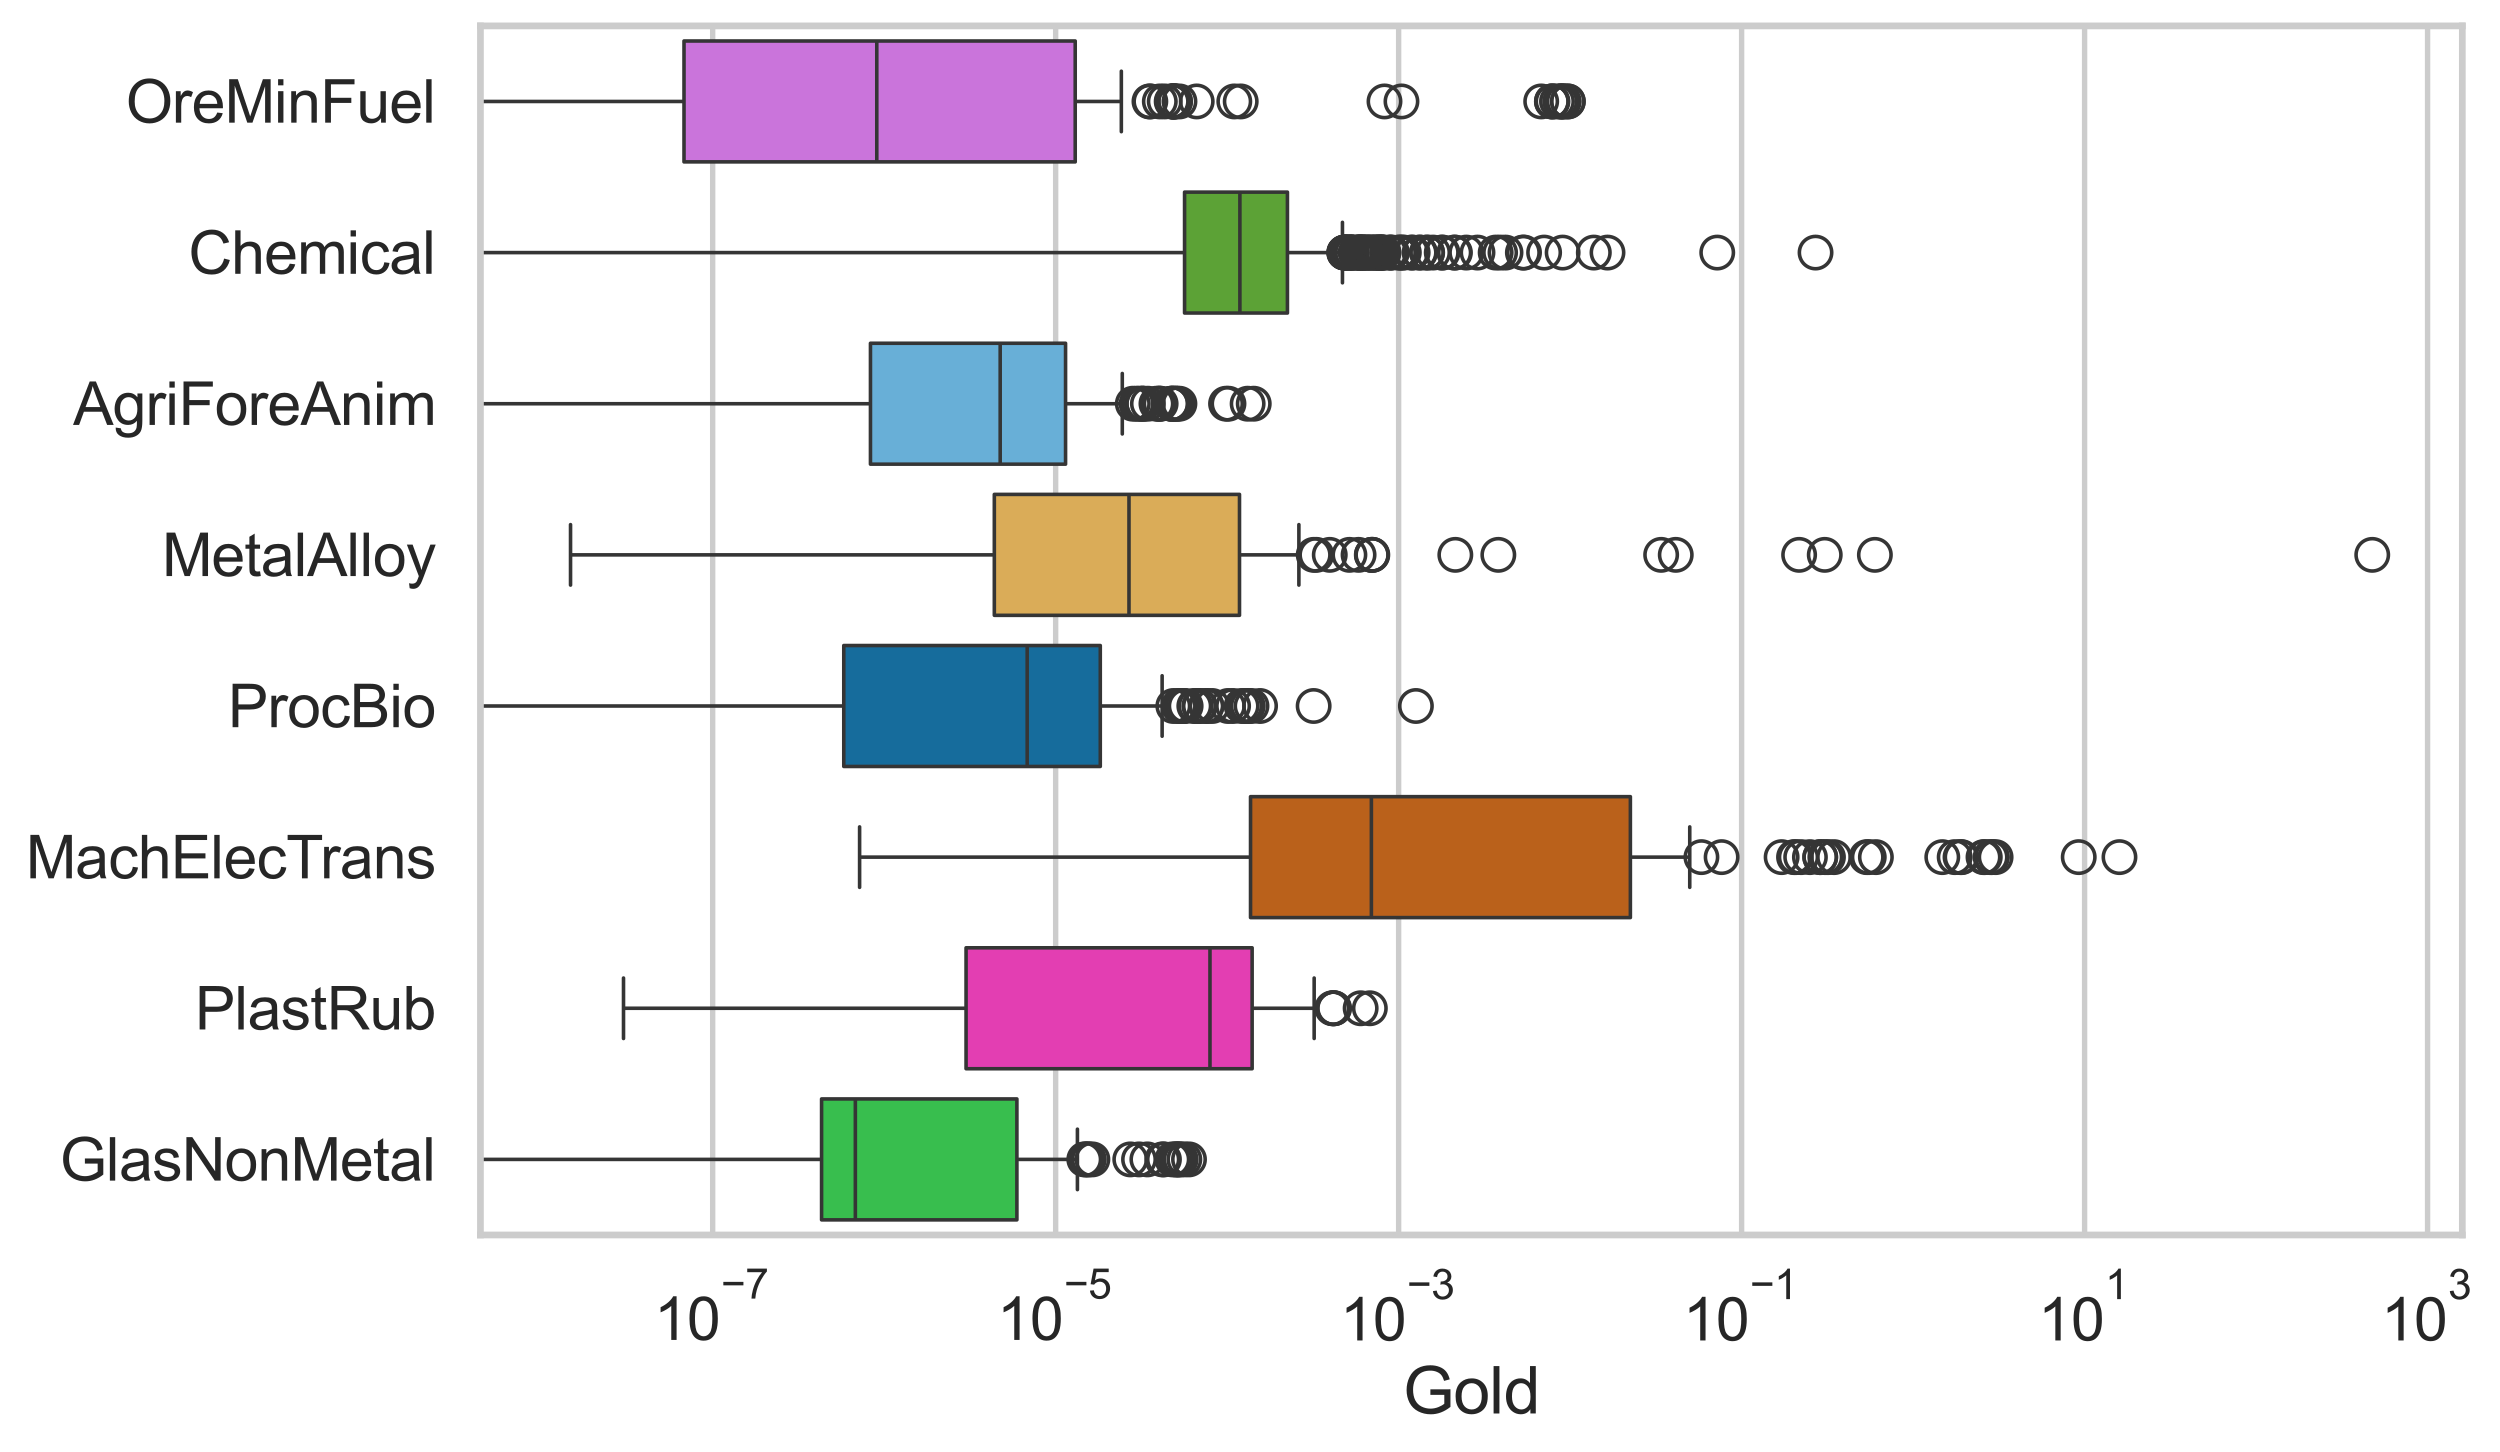 <?xml version="1.0" encoding="utf-8" standalone="no"?>
<!DOCTYPE svg PUBLIC "-//W3C//DTD SVG 1.1//EN"
  "http://www.w3.org/Graphics/SVG/1.1/DTD/svg11.dtd">
<svg xmlns:xlink="http://www.w3.org/1999/xlink" width="695.695pt" height="404.121pt" viewBox="0 0 695.695 404.121" xmlns="http://www.w3.org/2000/svg" version="1.1">
 <defs>
  <style type="text/css">*{stroke-linejoin: round; stroke-linecap: butt}</style>
 </defs>
 <g id="figure_1">
  <g id="patch_1">
   <path d="M 0 404.121 
L 695.695 404.121 
L 695.695 0 
L 0 0 
z
" style="fill: #ffffff"/>
  </g>
  <g id="axes_1">
   <g id="patch_2">
    <path d="M 133.697 343.665 
L 685.211 343.665 
L 685.211 7.2 
L 133.697 7.2 
z
" style="fill: #ffffff"/>
   </g>
   <g id="matplotlib.axis_1">
    <g id="xtick_1">
     <g id="line2d_1">
      <path d="M 198.324 343.665 
L 198.324 7.2 
" clip-path="url(#pfd64eb2071)" style="fill: none; stroke: #cccccc; stroke-width: 1.5; stroke-linecap: round"/>
     </g>
     <g id="text_1">
      <!-- $\mathdefault{10^{-7}}$ -->
      <g style="fill: #262626" transform="translate(181.989 373.015) scale(0.165 -0.165)">
       <defs>
        <path id="ArialMT-31" d="M 2384 0 
L 1822 0 
L 1822 3584 
Q 1619 3391 1289 3197 
Q 959 3003 697 2906 
L 697 3450 
Q 1169 3672 1522 3987 
Q 1875 4303 2022 4600 
L 2384 4600 
L 2384 0 
z
" transform="scale(0.016)"/>
        <path id="ArialMT-30" d="M 266 2259 
Q 266 3072 433 3567 
Q 600 4063 929 4331 
Q 1259 4600 1759 4600 
Q 2128 4600 2406 4451 
Q 2684 4303 2865 4023 
Q 3047 3744 3150 3342 
Q 3253 2941 3253 2259 
Q 3253 1453 3087 958 
Q 2922 463 2592 192 
Q 2263 -78 1759 -78 
Q 1097 -78 719 397 
Q 266 969 266 2259 
z
M 844 2259 
Q 844 1131 1108 757 
Q 1372 384 1759 384 
Q 2147 384 2411 759 
Q 2675 1134 2675 2259 
Q 2675 3391 2411 3762 
Q 2147 4134 1753 4134 
Q 1366 4134 1134 3806 
Q 844 3388 844 2259 
z
" transform="scale(0.016)"/>
        <path id="ArialMT-2212" d="M 3381 1997 
L 356 1997 
L 356 2522 
L 3381 2522 
L 3381 1997 
z
" transform="scale(0.016)"/>
        <path id="ArialMT-37" d="M 303 3981 
L 303 4522 
L 3269 4522 
L 3269 4084 
Q 2831 3619 2401 2847 
Q 1972 2075 1738 1259 
Q 1569 684 1522 0 
L 944 0 
Q 953 541 1156 1306 
Q 1359 2072 1739 2783 
Q 2119 3494 2547 3981 
L 303 3981 
z
" transform="scale(0.016)"/>
       </defs>
       <use xlink:href="#ArialMT-31" transform="translate(0 0.847)"/>
       <use xlink:href="#ArialMT-30" transform="translate(55.615 0.847)"/>
       <use xlink:href="#ArialMT-2212" transform="translate(112.973 70.541) scale(0.7)"/>
       <use xlink:href="#ArialMT-37" transform="translate(153.852 70.541) scale(0.7)"/>
      </g>
     </g>
    </g>
    <g id="xtick_2">
     <g id="line2d_2">
      <path d="M 293.768 343.665 
L 293.768 7.2 
" clip-path="url(#pfd64eb2071)" style="fill: none; stroke: #cccccc; stroke-width: 1.5; stroke-linecap: round"/>
     </g>
     <g id="text_2">
      <!-- $\mathdefault{10^{-5}}$ -->
      <g style="fill: #262626" transform="translate(277.433 373.015) scale(0.165 -0.165)">
       <defs>
        <path id="ArialMT-35" d="M 266 1200 
L 856 1250 
Q 922 819 1161 601 
Q 1400 384 1738 384 
Q 2144 384 2425 690 
Q 2706 997 2706 1503 
Q 2706 1984 2436 2262 
Q 2166 2541 1728 2541 
Q 1456 2541 1237 2417 
Q 1019 2294 894 2097 
L 366 2166 
L 809 4519 
L 3088 4519 
L 3088 3981 
L 1259 3981 
L 1013 2750 
Q 1425 3038 1878 3038 
Q 2478 3038 2890 2622 
Q 3303 2206 3303 1553 
Q 3303 931 2941 478 
Q 2500 -78 1738 -78 
Q 1113 -78 717 272 
Q 322 622 266 1200 
z
" transform="scale(0.016)"/>
       </defs>
       <use xlink:href="#ArialMT-31" transform="translate(0 0.88)"/>
       <use xlink:href="#ArialMT-30" transform="translate(55.615 0.88)"/>
       <use xlink:href="#ArialMT-2212" transform="translate(112.973 70.573) scale(0.7)"/>
       <use xlink:href="#ArialMT-35" transform="translate(153.852 70.573) scale(0.7)"/>
      </g>
     </g>
    </g>
    <g id="xtick_3">
     <g id="line2d_3">
      <path d="M 389.211 343.665 
L 389.211 7.2 
" clip-path="url(#pfd64eb2071)" style="fill: none; stroke: #cccccc; stroke-width: 1.5; stroke-linecap: round"/>
     </g>
     <g id="text_3">
      <!-- $\mathdefault{10^{-3}}$ -->
      <g style="fill: #262626" transform="translate(372.876 373.18) scale(0.165 -0.165)">
       <defs>
        <path id="ArialMT-33" d="M 269 1209 
L 831 1284 
Q 928 806 1161 595 
Q 1394 384 1728 384 
Q 2125 384 2398 659 
Q 2672 934 2672 1341 
Q 2672 1728 2419 1979 
Q 2166 2231 1775 2231 
Q 1616 2231 1378 2169 
L 1441 2663 
Q 1497 2656 1531 2656 
Q 1891 2656 2178 2843 
Q 2466 3031 2466 3422 
Q 2466 3731 2256 3934 
Q 2047 4138 1716 4138 
Q 1388 4138 1169 3931 
Q 950 3725 888 3313 
L 325 3413 
Q 428 3978 793 4289 
Q 1159 4600 1703 4600 
Q 2078 4600 2393 4439 
Q 2709 4278 2876 4000 
Q 3044 3722 3044 3409 
Q 3044 3113 2884 2869 
Q 2725 2625 2413 2481 
Q 2819 2388 3044 2092 
Q 3269 1797 3269 1353 
Q 3269 753 2831 336 
Q 2394 -81 1725 -81 
Q 1122 -81 723 278 
Q 325 638 269 1209 
z
" transform="scale(0.016)"/>
       </defs>
       <use xlink:href="#ArialMT-31" transform="translate(0 0.994)"/>
       <use xlink:href="#ArialMT-30" transform="translate(55.615 0.994)"/>
       <use xlink:href="#ArialMT-2212" transform="translate(112.973 70.688) scale(0.7)"/>
       <use xlink:href="#ArialMT-33" transform="translate(153.852 70.688) scale(0.7)"/>
      </g>
     </g>
    </g>
    <g id="xtick_4">
     <g id="line2d_4">
      <path d="M 484.655 343.665 
L 484.655 7.2 
" clip-path="url(#pfd64eb2071)" style="fill: none; stroke: #cccccc; stroke-width: 1.5; stroke-linecap: round"/>
     </g>
     <g id="text_4">
      <!-- $\mathdefault{10^{-1}}$ -->
      <g style="fill: #262626" transform="translate(468.32 373.18) scale(0.165 -0.165)">
       <use xlink:href="#ArialMT-31" transform="translate(0 0.994)"/>
       <use xlink:href="#ArialMT-30" transform="translate(55.615 0.994)"/>
       <use xlink:href="#ArialMT-2212" transform="translate(112.973 70.688) scale(0.7)"/>
       <use xlink:href="#ArialMT-31" transform="translate(153.852 70.688) scale(0.7)"/>
      </g>
     </g>
    </g>
    <g id="xtick_5">
     <g id="line2d_5">
      <path d="M 580.098 343.665 
L 580.098 7.2 
" clip-path="url(#pfd64eb2071)" style="fill: none; stroke: #cccccc; stroke-width: 1.5; stroke-linecap: round"/>
     </g>
     <g id="text_5">
      <!-- $\mathdefault{10^{1}}$ -->
      <g style="fill: #262626" transform="translate(567.146 373.18) scale(0.165 -0.165)">
       <use xlink:href="#ArialMT-31" transform="translate(0 0.994)"/>
       <use xlink:href="#ArialMT-30" transform="translate(55.615 0.994)"/>
       <use xlink:href="#ArialMT-31" transform="translate(112.973 70.688) scale(0.7)"/>
      </g>
     </g>
    </g>
    <g id="xtick_6">
     <g id="line2d_6">
      <path d="M 675.542 343.665 
L 675.542 7.2 
" clip-path="url(#pfd64eb2071)" style="fill: none; stroke: #cccccc; stroke-width: 1.5; stroke-linecap: round"/>
     </g>
     <g id="text_6">
      <!-- $\mathdefault{10^{3}}$ -->
      <g style="fill: #262626" transform="translate(662.59 373.18) scale(0.165 -0.165)">
       <use xlink:href="#ArialMT-31" transform="translate(0 0.994)"/>
       <use xlink:href="#ArialMT-30" transform="translate(55.615 0.994)"/>
       <use xlink:href="#ArialMT-33" transform="translate(112.973 70.688) scale(0.7)"/>
      </g>
     </g>
    </g>
    <g id="text_7">
     <!-- Gold -->
     <g style="fill: #262626" transform="translate(390.444 393.344) scale(0.18 -0.18)">
      <defs>
       <path id="ArialMT-47" d="M 2638 1797 
L 2638 2334 
L 4578 2338 
L 4578 638 
Q 4131 281 3656 101 
Q 3181 -78 2681 -78 
Q 2006 -78 1454 211 
Q 903 500 622 1047 
Q 341 1594 341 2269 
Q 341 2938 620 3517 
Q 900 4097 1425 4378 
Q 1950 4659 2634 4659 
Q 3131 4659 3532 4498 
Q 3934 4338 4162 4050 
Q 4391 3763 4509 3300 
L 3963 3150 
Q 3859 3500 3706 3700 
Q 3553 3900 3268 4020 
Q 2984 4141 2638 4141 
Q 2222 4141 1919 4014 
Q 1616 3888 1430 3681 
Q 1244 3475 1141 3228 
Q 966 2803 966 2306 
Q 966 1694 1177 1281 
Q 1388 869 1791 669 
Q 2194 469 2647 469 
Q 3041 469 3416 620 
Q 3791 772 3984 944 
L 3984 1797 
L 2638 1797 
z
" transform="scale(0.016)"/>
       <path id="ArialMT-6f" d="M 213 1659 
Q 213 2581 725 3025 
Q 1153 3394 1769 3394 
Q 2453 3394 2887 2945 
Q 3322 2497 3322 1706 
Q 3322 1066 3130 698 
Q 2938 331 2570 128 
Q 2203 -75 1769 -75 
Q 1072 -75 642 372 
Q 213 819 213 1659 
z
M 791 1659 
Q 791 1022 1069 705 
Q 1347 388 1769 388 
Q 2188 388 2466 706 
Q 2744 1025 2744 1678 
Q 2744 2294 2464 2611 
Q 2184 2928 1769 2928 
Q 1347 2928 1069 2612 
Q 791 2297 791 1659 
z
" transform="scale(0.016)"/>
       <path id="ArialMT-6c" d="M 409 0 
L 409 4581 
L 972 4581 
L 972 0 
L 409 0 
z
" transform="scale(0.016)"/>
       <path id="ArialMT-64" d="M 2575 0 
L 2575 419 
Q 2259 -75 1647 -75 
Q 1250 -75 917 144 
Q 584 363 401 755 
Q 219 1147 219 1656 
Q 219 2153 384 2558 
Q 550 2963 881 3178 
Q 1213 3394 1622 3394 
Q 1922 3394 2156 3267 
Q 2391 3141 2538 2938 
L 2538 4581 
L 3097 4581 
L 3097 0 
L 2575 0 
z
M 797 1656 
Q 797 1019 1065 703 
Q 1334 388 1700 388 
Q 2069 388 2326 689 
Q 2584 991 2584 1609 
Q 2584 2291 2321 2609 
Q 2059 2928 1675 2928 
Q 1300 2928 1048 2622 
Q 797 2316 797 1656 
z
" transform="scale(0.016)"/>
      </defs>
      <use xlink:href="#ArialMT-47"/>
      <use xlink:href="#ArialMT-6f" transform="translate(77.783 0)"/>
      <use xlink:href="#ArialMT-6c" transform="translate(133.398 0)"/>
      <use xlink:href="#ArialMT-64" transform="translate(155.615 0)"/>
     </g>
    </g>
   </g>
   <g id="matplotlib.axis_2">
    <g id="ytick_1">
     <g id="text_8">
      <!-- OreMinFuel -->
      <g style="fill: #262626" transform="translate(35.013 34.134) scale(0.165 -0.165)">
       <defs>
        <path id="ArialMT-4f" d="M 309 2231 
Q 309 3372 921 4017 
Q 1534 4663 2503 4663 
Q 3138 4663 3647 4359 
Q 4156 4056 4423 3514 
Q 4691 2972 4691 2284 
Q 4691 1588 4409 1038 
Q 4128 488 3612 205 
Q 3097 -78 2500 -78 
Q 1853 -78 1343 234 
Q 834 547 571 1087 
Q 309 1628 309 2231 
z
M 934 2222 
Q 934 1394 1379 917 
Q 1825 441 2497 441 
Q 3181 441 3623 922 
Q 4066 1403 4066 2288 
Q 4066 2847 3877 3264 
Q 3688 3681 3323 3911 
Q 2959 4141 2506 4141 
Q 1863 4141 1398 3698 
Q 934 3256 934 2222 
z
" transform="scale(0.016)"/>
        <path id="ArialMT-72" d="M 416 0 
L 416 3319 
L 922 3319 
L 922 2816 
Q 1116 3169 1280 3281 
Q 1444 3394 1641 3394 
Q 1925 3394 2219 3213 
L 2025 2691 
Q 1819 2813 1613 2813 
Q 1428 2813 1281 2702 
Q 1134 2591 1072 2394 
Q 978 2094 978 1738 
L 978 0 
L 416 0 
z
" transform="scale(0.016)"/>
        <path id="ArialMT-65" d="M 2694 1069 
L 3275 997 
Q 3138 488 2766 206 
Q 2394 -75 1816 -75 
Q 1088 -75 661 373 
Q 234 822 234 1631 
Q 234 2469 665 2931 
Q 1097 3394 1784 3394 
Q 2450 3394 2872 2941 
Q 3294 2488 3294 1666 
Q 3294 1616 3291 1516 
L 816 1516 
Q 847 969 1125 678 
Q 1403 388 1819 388 
Q 2128 388 2347 550 
Q 2566 713 2694 1069 
z
M 847 1978 
L 2700 1978 
Q 2663 2397 2488 2606 
Q 2219 2931 1791 2931 
Q 1403 2931 1139 2672 
Q 875 2413 847 1978 
z
" transform="scale(0.016)"/>
        <path id="ArialMT-4d" d="M 475 0 
L 475 4581 
L 1388 4581 
L 2472 1338 
Q 2622 884 2691 659 
Q 2769 909 2934 1394 
L 4031 4581 
L 4847 4581 
L 4847 0 
L 4263 0 
L 4263 3834 
L 2931 0 
L 2384 0 
L 1059 3900 
L 1059 0 
L 475 0 
z
" transform="scale(0.016)"/>
        <path id="ArialMT-69" d="M 425 3934 
L 425 4581 
L 988 4581 
L 988 3934 
L 425 3934 
z
M 425 0 
L 425 3319 
L 988 3319 
L 988 0 
L 425 0 
z
" transform="scale(0.016)"/>
        <path id="ArialMT-6e" d="M 422 0 
L 422 3319 
L 928 3319 
L 928 2847 
Q 1294 3394 1984 3394 
Q 2284 3394 2536 3286 
Q 2788 3178 2913 3003 
Q 3038 2828 3088 2588 
Q 3119 2431 3119 2041 
L 3119 0 
L 2556 0 
L 2556 2019 
Q 2556 2363 2490 2533 
Q 2425 2703 2258 2804 
Q 2091 2906 1866 2906 
Q 1506 2906 1245 2678 
Q 984 2450 984 1813 
L 984 0 
L 422 0 
z
" transform="scale(0.016)"/>
        <path id="ArialMT-46" d="M 525 0 
L 525 4581 
L 3616 4581 
L 3616 4041 
L 1131 4041 
L 1131 2622 
L 3281 2622 
L 3281 2081 
L 1131 2081 
L 1131 0 
L 525 0 
z
" transform="scale(0.016)"/>
        <path id="ArialMT-75" d="M 2597 0 
L 2597 488 
Q 2209 -75 1544 -75 
Q 1250 -75 995 37 
Q 741 150 617 320 
Q 494 491 444 738 
Q 409 903 409 1263 
L 409 3319 
L 972 3319 
L 972 1478 
Q 972 1038 1006 884 
Q 1059 663 1231 536 
Q 1403 409 1656 409 
Q 1909 409 2131 539 
Q 2353 669 2445 892 
Q 2538 1116 2538 1541 
L 2538 3319 
L 3100 3319 
L 3100 0 
L 2597 0 
z
" transform="scale(0.016)"/>
       </defs>
       <use xlink:href="#ArialMT-4f"/>
       <use xlink:href="#ArialMT-72" transform="translate(77.783 0)"/>
       <use xlink:href="#ArialMT-65" transform="translate(111.084 0)"/>
       <use xlink:href="#ArialMT-4d" transform="translate(166.699 0)"/>
       <use xlink:href="#ArialMT-69" transform="translate(250 0)"/>
       <use xlink:href="#ArialMT-6e" transform="translate(272.217 0)"/>
       <use xlink:href="#ArialMT-46" transform="translate(327.832 0)"/>
       <use xlink:href="#ArialMT-75" transform="translate(388.916 0)"/>
       <use xlink:href="#ArialMT-65" transform="translate(444.531 0)"/>
       <use xlink:href="#ArialMT-6c" transform="translate(500.146 0)"/>
      </g>
     </g>
    </g>
    <g id="ytick_2">
     <g id="text_9">
      <!-- Chemical -->
      <g style="fill: #262626" transform="translate(52.428 76.192) scale(0.165 -0.165)">
       <defs>
        <path id="ArialMT-43" d="M 3763 1606 
L 4369 1453 
Q 4178 706 3683 314 
Q 3188 -78 2472 -78 
Q 1731 -78 1267 223 
Q 803 525 561 1097 
Q 319 1669 319 2325 
Q 319 3041 592 3573 
Q 866 4106 1370 4382 
Q 1875 4659 2481 4659 
Q 3169 4659 3637 4309 
Q 4106 3959 4291 3325 
L 3694 3184 
Q 3534 3684 3231 3912 
Q 2928 4141 2469 4141 
Q 1941 4141 1586 3887 
Q 1231 3634 1087 3207 
Q 944 2781 944 2328 
Q 944 1744 1114 1308 
Q 1284 872 1643 656 
Q 2003 441 2422 441 
Q 2931 441 3284 734 
Q 3638 1028 3763 1606 
z
" transform="scale(0.016)"/>
        <path id="ArialMT-68" d="M 422 0 
L 422 4581 
L 984 4581 
L 984 2938 
Q 1378 3394 1978 3394 
Q 2347 3394 2619 3248 
Q 2891 3103 3008 2847 
Q 3125 2591 3125 2103 
L 3125 0 
L 2563 0 
L 2563 2103 
Q 2563 2525 2380 2717 
Q 2197 2909 1863 2909 
Q 1613 2909 1392 2779 
Q 1172 2650 1078 2428 
Q 984 2206 984 1816 
L 984 0 
L 422 0 
z
" transform="scale(0.016)"/>
        <path id="ArialMT-6d" d="M 422 0 
L 422 3319 
L 925 3319 
L 925 2853 
Q 1081 3097 1340 3245 
Q 1600 3394 1931 3394 
Q 2300 3394 2536 3241 
Q 2772 3088 2869 2813 
Q 3263 3394 3894 3394 
Q 4388 3394 4653 3120 
Q 4919 2847 4919 2278 
L 4919 0 
L 4359 0 
L 4359 2091 
Q 4359 2428 4304 2576 
Q 4250 2725 4106 2815 
Q 3963 2906 3769 2906 
Q 3419 2906 3187 2673 
Q 2956 2441 2956 1928 
L 2956 0 
L 2394 0 
L 2394 2156 
Q 2394 2531 2256 2718 
Q 2119 2906 1806 2906 
Q 1569 2906 1367 2781 
Q 1166 2656 1075 2415 
Q 984 2175 984 1722 
L 984 0 
L 422 0 
z
" transform="scale(0.016)"/>
        <path id="ArialMT-63" d="M 2588 1216 
L 3141 1144 
Q 3050 572 2676 248 
Q 2303 -75 1759 -75 
Q 1078 -75 664 370 
Q 250 816 250 1647 
Q 250 2184 428 2587 
Q 606 2991 970 3192 
Q 1334 3394 1763 3394 
Q 2303 3394 2647 3120 
Q 2991 2847 3088 2344 
L 2541 2259 
Q 2463 2594 2264 2762 
Q 2066 2931 1784 2931 
Q 1359 2931 1093 2626 
Q 828 2322 828 1663 
Q 828 994 1084 691 
Q 1341 388 1753 388 
Q 2084 388 2306 591 
Q 2528 794 2588 1216 
z
" transform="scale(0.016)"/>
        <path id="ArialMT-61" d="M 2588 409 
Q 2275 144 1986 34 
Q 1697 -75 1366 -75 
Q 819 -75 525 192 
Q 231 459 231 875 
Q 231 1119 342 1320 
Q 453 1522 633 1644 
Q 813 1766 1038 1828 
Q 1203 1872 1538 1913 
Q 2219 1994 2541 2106 
Q 2544 2222 2544 2253 
Q 2544 2597 2384 2738 
Q 2169 2928 1744 2928 
Q 1347 2928 1158 2789 
Q 969 2650 878 2297 
L 328 2372 
Q 403 2725 575 2942 
Q 747 3159 1072 3276 
Q 1397 3394 1825 3394 
Q 2250 3394 2515 3294 
Q 2781 3194 2906 3042 
Q 3031 2891 3081 2659 
Q 3109 2516 3109 2141 
L 3109 1391 
Q 3109 606 3145 398 
Q 3181 191 3288 0 
L 2700 0 
Q 2613 175 2588 409 
z
M 2541 1666 
Q 2234 1541 1622 1453 
Q 1275 1403 1131 1340 
Q 988 1278 909 1158 
Q 831 1038 831 891 
Q 831 666 1001 516 
Q 1172 366 1500 366 
Q 1825 366 2078 508 
Q 2331 650 2450 897 
Q 2541 1088 2541 1459 
L 2541 1666 
z
" transform="scale(0.016)"/>
       </defs>
       <use xlink:href="#ArialMT-43"/>
       <use xlink:href="#ArialMT-68" transform="translate(72.217 0)"/>
       <use xlink:href="#ArialMT-65" transform="translate(127.832 0)"/>
       <use xlink:href="#ArialMT-6d" transform="translate(183.447 0)"/>
       <use xlink:href="#ArialMT-69" transform="translate(266.748 0)"/>
       <use xlink:href="#ArialMT-63" transform="translate(288.965 0)"/>
       <use xlink:href="#ArialMT-61" transform="translate(338.965 0)"/>
       <use xlink:href="#ArialMT-6c" transform="translate(394.58 0)"/>
      </g>
     </g>
    </g>
    <g id="ytick_3">
     <g id="text_10">
      <!-- AgriForeAnim -->
      <g style="fill: #262626" transform="translate(20.341 118.25) scale(0.165 -0.165)">
       <defs>
        <path id="ArialMT-41" d="M -9 0 
L 1750 4581 
L 2403 4581 
L 4278 0 
L 3588 0 
L 3053 1388 
L 1138 1388 
L 634 0 
L -9 0 
z
M 1313 1881 
L 2866 1881 
L 2388 3150 
Q 2169 3728 2063 4100 
Q 1975 3659 1816 3225 
L 1313 1881 
z
" transform="scale(0.016)"/>
        <path id="ArialMT-67" d="M 319 -275 
L 866 -356 
Q 900 -609 1056 -725 
Q 1266 -881 1628 -881 
Q 2019 -881 2231 -725 
Q 2444 -569 2519 -288 
Q 2563 -116 2559 434 
Q 2191 0 1641 0 
Q 956 0 581 494 
Q 206 988 206 1678 
Q 206 2153 378 2554 
Q 550 2956 876 3175 
Q 1203 3394 1644 3394 
Q 2231 3394 2613 2919 
L 2613 3319 
L 3131 3319 
L 3131 450 
Q 3131 -325 2973 -648 
Q 2816 -972 2473 -1159 
Q 2131 -1347 1631 -1347 
Q 1038 -1347 672 -1080 
Q 306 -813 319 -275 
z
M 784 1719 
Q 784 1066 1043 766 
Q 1303 466 1694 466 
Q 2081 466 2343 764 
Q 2606 1063 2606 1700 
Q 2606 2309 2336 2618 
Q 2066 2928 1684 2928 
Q 1309 2928 1046 2623 
Q 784 2319 784 1719 
z
" transform="scale(0.016)"/>
       </defs>
       <use xlink:href="#ArialMT-41"/>
       <use xlink:href="#ArialMT-67" transform="translate(66.699 0)"/>
       <use xlink:href="#ArialMT-72" transform="translate(122.314 0)"/>
       <use xlink:href="#ArialMT-69" transform="translate(155.615 0)"/>
       <use xlink:href="#ArialMT-46" transform="translate(177.832 0)"/>
       <use xlink:href="#ArialMT-6f" transform="translate(238.916 0)"/>
       <use xlink:href="#ArialMT-72" transform="translate(294.531 0)"/>
       <use xlink:href="#ArialMT-65" transform="translate(327.832 0)"/>
       <use xlink:href="#ArialMT-41" transform="translate(383.447 0)"/>
       <use xlink:href="#ArialMT-6e" transform="translate(450.146 0)"/>
       <use xlink:href="#ArialMT-69" transform="translate(505.762 0)"/>
       <use xlink:href="#ArialMT-6d" transform="translate(527.979 0)"/>
      </g>
     </g>
    </g>
    <g id="ytick_4">
     <g id="text_11">
      <!-- MetalAlloy -->
      <g style="fill: #262626" transform="translate(45.088 160.308) scale(0.165 -0.165)">
       <defs>
        <path id="ArialMT-74" d="M 1650 503 
L 1731 6 
Q 1494 -44 1306 -44 
Q 1000 -44 831 53 
Q 663 150 594 308 
Q 525 466 525 972 
L 525 2881 
L 113 2881 
L 113 3319 
L 525 3319 
L 525 4141 
L 1084 4478 
L 1084 3319 
L 1650 3319 
L 1650 2881 
L 1084 2881 
L 1084 941 
Q 1084 700 1114 631 
Q 1144 563 1211 522 
Q 1278 481 1403 481 
Q 1497 481 1650 503 
z
" transform="scale(0.016)"/>
        <path id="ArialMT-79" d="M 397 -1278 
L 334 -750 
Q 519 -800 656 -800 
Q 844 -800 956 -737 
Q 1069 -675 1141 -563 
Q 1194 -478 1313 -144 
Q 1328 -97 1363 -6 
L 103 3319 
L 709 3319 
L 1400 1397 
Q 1534 1031 1641 628 
Q 1738 1016 1872 1384 
L 2581 3319 
L 3144 3319 
L 1881 -56 
Q 1678 -603 1566 -809 
Q 1416 -1088 1222 -1217 
Q 1028 -1347 759 -1347 
Q 597 -1347 397 -1278 
z
" transform="scale(0.016)"/>
       </defs>
       <use xlink:href="#ArialMT-4d"/>
       <use xlink:href="#ArialMT-65" transform="translate(83.301 0)"/>
       <use xlink:href="#ArialMT-74" transform="translate(138.916 0)"/>
       <use xlink:href="#ArialMT-61" transform="translate(166.699 0)"/>
       <use xlink:href="#ArialMT-6c" transform="translate(222.314 0)"/>
       <use xlink:href="#ArialMT-41" transform="translate(244.531 0)"/>
       <use xlink:href="#ArialMT-6c" transform="translate(311.23 0)"/>
       <use xlink:href="#ArialMT-6c" transform="translate(333.447 0)"/>
       <use xlink:href="#ArialMT-6f" transform="translate(355.664 0)"/>
       <use xlink:href="#ArialMT-79" transform="translate(411.279 0)"/>
      </g>
     </g>
    </g>
    <g id="ytick_5">
     <g id="text_12">
      <!-- ProcBio -->
      <g style="fill: #262626" transform="translate(63.424 202.366) scale(0.165 -0.165)">
       <defs>
        <path id="ArialMT-50" d="M 494 0 
L 494 4581 
L 2222 4581 
Q 2678 4581 2919 4538 
Q 3256 4481 3484 4323 
Q 3713 4166 3852 3881 
Q 3991 3597 3991 3256 
Q 3991 2672 3619 2267 
Q 3247 1863 2275 1863 
L 1100 1863 
L 1100 0 
L 494 0 
z
M 1100 2403 
L 2284 2403 
Q 2872 2403 3119 2622 
Q 3366 2841 3366 3238 
Q 3366 3525 3220 3729 
Q 3075 3934 2838 4000 
Q 2684 4041 2272 4041 
L 1100 4041 
L 1100 2403 
z
" transform="scale(0.016)"/>
        <path id="ArialMT-42" d="M 469 0 
L 469 4581 
L 2188 4581 
Q 2713 4581 3030 4442 
Q 3347 4303 3526 4014 
Q 3706 3725 3706 3409 
Q 3706 3116 3547 2856 
Q 3388 2597 3066 2438 
Q 3481 2316 3704 2022 
Q 3928 1728 3928 1328 
Q 3928 1006 3792 729 
Q 3656 453 3456 303 
Q 3256 153 2954 76 
Q 2653 0 2216 0 
L 469 0 
z
M 1075 2656 
L 2066 2656 
Q 2469 2656 2644 2709 
Q 2875 2778 2992 2937 
Q 3109 3097 3109 3338 
Q 3109 3566 3000 3739 
Q 2891 3913 2687 3977 
Q 2484 4041 1991 4041 
L 1075 4041 
L 1075 2656 
z
M 1075 541 
L 2216 541 
Q 2509 541 2628 563 
Q 2838 600 2978 687 
Q 3119 775 3209 942 
Q 3300 1109 3300 1328 
Q 3300 1584 3169 1773 
Q 3038 1963 2805 2039 
Q 2572 2116 2134 2116 
L 1075 2116 
L 1075 541 
z
" transform="scale(0.016)"/>
       </defs>
       <use xlink:href="#ArialMT-50"/>
       <use xlink:href="#ArialMT-72" transform="translate(66.699 0)"/>
       <use xlink:href="#ArialMT-6f" transform="translate(100 0)"/>
       <use xlink:href="#ArialMT-63" transform="translate(155.615 0)"/>
       <use xlink:href="#ArialMT-42" transform="translate(205.615 0)"/>
       <use xlink:href="#ArialMT-69" transform="translate(272.314 0)"/>
       <use xlink:href="#ArialMT-6f" transform="translate(294.531 0)"/>
      </g>
     </g>
    </g>
    <g id="ytick_6">
     <g id="text_13">
      <!-- MachElecTrans -->
      <g style="fill: #262626" transform="translate(7.2 244.425) scale(0.165 -0.165)">
       <defs>
        <path id="ArialMT-45" d="M 506 0 
L 506 4581 
L 3819 4581 
L 3819 4041 
L 1113 4041 
L 1113 2638 
L 3647 2638 
L 3647 2100 
L 1113 2100 
L 1113 541 
L 3925 541 
L 3925 0 
L 506 0 
z
" transform="scale(0.016)"/>
        <path id="ArialMT-54" d="M 1659 0 
L 1659 4041 
L 150 4041 
L 150 4581 
L 3781 4581 
L 3781 4041 
L 2266 4041 
L 2266 0 
L 1659 0 
z
" transform="scale(0.016)"/>
        <path id="ArialMT-73" d="M 197 991 
L 753 1078 
Q 800 744 1014 566 
Q 1228 388 1613 388 
Q 2000 388 2187 545 
Q 2375 703 2375 916 
Q 2375 1106 2209 1216 
Q 2094 1291 1634 1406 
Q 1016 1563 777 1677 
Q 538 1791 414 1992 
Q 291 2194 291 2438 
Q 291 2659 392 2848 
Q 494 3038 669 3163 
Q 800 3259 1026 3326 
Q 1253 3394 1513 3394 
Q 1903 3394 2198 3281 
Q 2494 3169 2634 2976 
Q 2775 2784 2828 2463 
L 2278 2388 
Q 2241 2644 2061 2787 
Q 1881 2931 1553 2931 
Q 1166 2931 1000 2803 
Q 834 2675 834 2503 
Q 834 2394 903 2306 
Q 972 2216 1119 2156 
Q 1203 2125 1616 2013 
Q 2213 1853 2448 1751 
Q 2684 1650 2818 1456 
Q 2953 1263 2953 975 
Q 2953 694 2789 445 
Q 2625 197 2315 61 
Q 2006 -75 1616 -75 
Q 969 -75 630 194 
Q 291 463 197 991 
z
" transform="scale(0.016)"/>
       </defs>
       <use xlink:href="#ArialMT-4d"/>
       <use xlink:href="#ArialMT-61" transform="translate(83.301 0)"/>
       <use xlink:href="#ArialMT-63" transform="translate(138.916 0)"/>
       <use xlink:href="#ArialMT-68" transform="translate(188.916 0)"/>
       <use xlink:href="#ArialMT-45" transform="translate(244.531 0)"/>
       <use xlink:href="#ArialMT-6c" transform="translate(311.23 0)"/>
       <use xlink:href="#ArialMT-65" transform="translate(333.447 0)"/>
       <use xlink:href="#ArialMT-63" transform="translate(389.062 0)"/>
       <use xlink:href="#ArialMT-54" transform="translate(439.062 0)"/>
       <use xlink:href="#ArialMT-72" transform="translate(496.396 0)"/>
       <use xlink:href="#ArialMT-61" transform="translate(529.697 0)"/>
       <use xlink:href="#ArialMT-6e" transform="translate(585.312 0)"/>
       <use xlink:href="#ArialMT-73" transform="translate(640.928 0)"/>
      </g>
     </g>
    </g>
    <g id="ytick_7">
     <g id="text_14">
      <!-- PlastRub -->
      <g style="fill: #262626" transform="translate(54.248 286.483) scale(0.165 -0.165)">
       <defs>
        <path id="ArialMT-52" d="M 503 0 
L 503 4581 
L 2534 4581 
Q 3147 4581 3465 4457 
Q 3784 4334 3975 4021 
Q 4166 3709 4166 3331 
Q 4166 2844 3850 2509 
Q 3534 2175 2875 2084 
Q 3116 1969 3241 1856 
Q 3506 1613 3744 1247 
L 4541 0 
L 3778 0 
L 3172 953 
Q 2906 1366 2734 1584 
Q 2563 1803 2427 1890 
Q 2291 1978 2150 2013 
Q 2047 2034 1813 2034 
L 1109 2034 
L 1109 0 
L 503 0 
z
M 1109 2559 
L 2413 2559 
Q 2828 2559 3062 2645 
Q 3297 2731 3419 2920 
Q 3541 3109 3541 3331 
Q 3541 3656 3305 3865 
Q 3069 4075 2559 4075 
L 1109 4075 
L 1109 2559 
z
" transform="scale(0.016)"/>
        <path id="ArialMT-62" d="M 941 0 
L 419 0 
L 419 4581 
L 981 4581 
L 981 2947 
Q 1338 3394 1891 3394 
Q 2197 3394 2470 3270 
Q 2744 3147 2920 2923 
Q 3097 2700 3197 2384 
Q 3297 2069 3297 1709 
Q 3297 856 2875 390 
Q 2453 -75 1863 -75 
Q 1275 -75 941 416 
L 941 0 
z
M 934 1684 
Q 934 1088 1097 822 
Q 1363 388 1816 388 
Q 2184 388 2453 708 
Q 2722 1028 2722 1663 
Q 2722 2313 2464 2622 
Q 2206 2931 1841 2931 
Q 1472 2931 1203 2611 
Q 934 2291 934 1684 
z
" transform="scale(0.016)"/>
       </defs>
       <use xlink:href="#ArialMT-50"/>
       <use xlink:href="#ArialMT-6c" transform="translate(66.699 0)"/>
       <use xlink:href="#ArialMT-61" transform="translate(88.916 0)"/>
       <use xlink:href="#ArialMT-73" transform="translate(144.531 0)"/>
       <use xlink:href="#ArialMT-74" transform="translate(194.531 0)"/>
       <use xlink:href="#ArialMT-52" transform="translate(222.314 0)"/>
       <use xlink:href="#ArialMT-75" transform="translate(294.531 0)"/>
       <use xlink:href="#ArialMT-62" transform="translate(350.146 0)"/>
      </g>
     </g>
    </g>
    <g id="ytick_8">
     <g id="text_15">
      <!-- GlasNonMetal -->
      <g style="fill: #262626" transform="translate(16.659 328.541) scale(0.165 -0.165)">
       <defs>
        <path id="ArialMT-4e" d="M 488 0 
L 488 4581 
L 1109 4581 
L 3516 984 
L 3516 4581 
L 4097 4581 
L 4097 0 
L 3475 0 
L 1069 3600 
L 1069 0 
L 488 0 
z
" transform="scale(0.016)"/>
       </defs>
       <use xlink:href="#ArialMT-47"/>
       <use xlink:href="#ArialMT-6c" transform="translate(77.783 0)"/>
       <use xlink:href="#ArialMT-61" transform="translate(100 0)"/>
       <use xlink:href="#ArialMT-73" transform="translate(155.615 0)"/>
       <use xlink:href="#ArialMT-4e" transform="translate(205.615 0)"/>
       <use xlink:href="#ArialMT-6f" transform="translate(277.832 0)"/>
       <use xlink:href="#ArialMT-6e" transform="translate(333.447 0)"/>
       <use xlink:href="#ArialMT-4d" transform="translate(389.062 0)"/>
       <use xlink:href="#ArialMT-65" transform="translate(472.363 0)"/>
       <use xlink:href="#ArialMT-74" transform="translate(527.979 0)"/>
       <use xlink:href="#ArialMT-61" transform="translate(555.762 0)"/>
       <use xlink:href="#ArialMT-6c" transform="translate(611.377 0)"/>
      </g>
     </g>
    </g>
   </g>
   <g id="patch_3">
    <path d="M 190.343 11.406 
L 190.343 45.052 
L 299.208 45.052 
L 299.208 11.406 
L 190.343 11.406 
z
" clip-path="url(#pfd64eb2071)" style="fill: #ca74db; stroke: #353535; stroke-linejoin: miter"/>
   </g>
   <g id="line2d_7">
    <path d="M 190.343 28.229 
L -1 28.229 
" clip-path="url(#pfd64eb2071)" style="fill: none; stroke: #353535"/>
   </g>
   <g id="line2d_8">
    <path d="M 299.208 28.229 
L 312.044 28.229 
" clip-path="url(#pfd64eb2071)" style="fill: none; stroke: #353535"/>
   </g>
   <g id="line2d_9">
    <path clip-path="url(#pfd64eb2071)" style="fill: none; stroke: #353535; stroke-linecap: round"/>
   </g>
   <g id="line2d_10">
    <path d="M 312.044 19.817 
L 312.044 36.641 
" clip-path="url(#pfd64eb2071)" style="fill: none; stroke: #353535; stroke-linecap: round"/>
   </g>
   <g id="line2d_11">
    <defs>
     <path id="m6829ce8211" d="M 0 4.5 
C 1.193 4.5 2.338 4.026 3.182 3.182 
C 4.026 2.338 4.5 1.193 4.5 0 
C 4.5 -1.193 4.026 -2.338 3.182 -3.182 
C 2.338 -4.026 1.193 -4.5 0 -4.5 
C -1.193 -4.5 -2.338 -4.026 -3.182 -3.182 
C -4.026 -2.338 -4.5 -1.193 -4.5 0 
C -4.5 1.193 -4.026 2.338 -3.182 3.182 
C -2.338 4.026 -1.193 4.5 0 4.5 
z
" style="stroke: #353535"/>
    </defs>
    <g clip-path="url(#pfd64eb2071)">
     <use xlink:href="#m6829ce8211" x="326.997" y="28.229" style="fill-opacity: 0; stroke: #353535"/>
     <use xlink:href="#m6829ce8211" x="431.857" y="28.229" style="fill-opacity: 0; stroke: #353535"/>
     <use xlink:href="#m6829ce8211" x="433.279" y="28.229" style="fill-opacity: 0; stroke: #353535"/>
     <use xlink:href="#m6829ce8211" x="434.585" y="28.229" style="fill-opacity: 0; stroke: #353535"/>
     <use xlink:href="#m6829ce8211" x="326.971" y="28.229" style="fill-opacity: 0; stroke: #353535"/>
     <use xlink:href="#m6829ce8211" x="326.054" y="28.229" style="fill-opacity: 0; stroke: #353535"/>
     <use xlink:href="#m6829ce8211" x="326.195" y="28.229" style="fill-opacity: 0; stroke: #353535"/>
     <use xlink:href="#m6829ce8211" x="428.879" y="28.229" style="fill-opacity: 0; stroke: #353535"/>
     <use xlink:href="#m6829ce8211" x="434.584" y="28.229" style="fill-opacity: 0; stroke: #353535"/>
     <use xlink:href="#m6829ce8211" x="320.115" y="28.229" style="fill-opacity: 0; stroke: #353535"/>
     <use xlink:href="#m6829ce8211" x="345.262" y="28.229" style="fill-opacity: 0; stroke: #353535"/>
     <use xlink:href="#m6829ce8211" x="434.181" y="28.229" style="fill-opacity: 0; stroke: #353535"/>
     <use xlink:href="#m6829ce8211" x="324.113" y="28.229" style="fill-opacity: 0; stroke: #353535"/>
     <use xlink:href="#m6829ce8211" x="436.291" y="28.229" style="fill-opacity: 0; stroke: #353535"/>
     <use xlink:href="#m6829ce8211" x="319.873" y="28.229" style="fill-opacity: 0; stroke: #353535"/>
     <use xlink:href="#m6829ce8211" x="326.622" y="28.229" style="fill-opacity: 0; stroke: #353535"/>
     <use xlink:href="#m6829ce8211" x="326.553" y="28.229" style="fill-opacity: 0; stroke: #353535"/>
     <use xlink:href="#m6829ce8211" x="436.29" y="28.229" style="fill-opacity: 0; stroke: #353535"/>
     <use xlink:href="#m6829ce8211" x="343.478" y="28.229" style="fill-opacity: 0; stroke: #353535"/>
     <use xlink:href="#m6829ce8211" x="434.715" y="28.229" style="fill-opacity: 0; stroke: #353535"/>
     <use xlink:href="#m6829ce8211" x="328.22" y="28.229" style="fill-opacity: 0; stroke: #353535"/>
     <use xlink:href="#m6829ce8211" x="389.994" y="28.229" style="fill-opacity: 0; stroke: #353535"/>
     <use xlink:href="#m6829ce8211" x="326.508" y="28.229" style="fill-opacity: 0; stroke: #353535"/>
     <use xlink:href="#m6829ce8211" x="326.554" y="28.229" style="fill-opacity: 0; stroke: #353535"/>
     <use xlink:href="#m6829ce8211" x="333.014" y="28.229" style="fill-opacity: 0; stroke: #353535"/>
     <use xlink:href="#m6829ce8211" x="432.03" y="28.229" style="fill-opacity: 0; stroke: #353535"/>
     <use xlink:href="#m6829ce8211" x="385.275" y="28.229" style="fill-opacity: 0; stroke: #353535"/>
     <use xlink:href="#m6829ce8211" x="435.177" y="28.229" style="fill-opacity: 0; stroke: #353535"/>
     <use xlink:href="#m6829ce8211" x="431.87" y="28.229" style="fill-opacity: 0; stroke: #353535"/>
     <use xlink:href="#m6829ce8211" x="322.75" y="28.229" style="fill-opacity: 0; stroke: #353535"/>
    </g>
   </g>
   <g id="patch_4">
    <path d="M 329.639 53.464 
L 329.639 87.11 
L 358.264 87.11 
L 358.264 53.464 
L 329.639 53.464 
z
" clip-path="url(#pfd64eb2071)" style="fill: #5ca236; stroke: #353535; stroke-linejoin: miter"/>
   </g>
   <g id="line2d_12">
    <path d="M 329.639 70.287 
L -1 70.287 
" clip-path="url(#pfd64eb2071)" style="fill: none; stroke: #353535"/>
   </g>
   <g id="line2d_13">
    <path d="M 358.264 70.287 
L 373.574 70.287 
" clip-path="url(#pfd64eb2071)" style="fill: none; stroke: #353535"/>
   </g>
   <g id="line2d_14">
    <path clip-path="url(#pfd64eb2071)" style="fill: none; stroke: #353535; stroke-linecap: round"/>
   </g>
   <g id="line2d_15">
    <path d="M 373.574 61.875 
L 373.574 78.699 
" clip-path="url(#pfd64eb2071)" style="fill: none; stroke: #353535; stroke-linecap: round"/>
   </g>
   <g id="line2d_16">
    <g clip-path="url(#pfd64eb2071)">
     <use xlink:href="#m6829ce8211" x="374.142" y="70.287" style="fill-opacity: 0; stroke: #353535"/>
     <use xlink:href="#m6829ce8211" x="477.87" y="70.287" style="fill-opacity: 0; stroke: #353535"/>
     <use xlink:href="#m6829ce8211" x="390.159" y="70.287" style="fill-opacity: 0; stroke: #353535"/>
     <use xlink:href="#m6829ce8211" x="389.426" y="70.287" style="fill-opacity: 0; stroke: #353535"/>
     <use xlink:href="#m6829ce8211" x="416.212" y="70.287" style="fill-opacity: 0; stroke: #353535"/>
     <use xlink:href="#m6829ce8211" x="378.39" y="70.287" style="fill-opacity: 0; stroke: #353535"/>
     <use xlink:href="#m6829ce8211" x="380.542" y="70.287" style="fill-opacity: 0; stroke: #353535"/>
     <use xlink:href="#m6829ce8211" x="382.672" y="70.287" style="fill-opacity: 0; stroke: #353535"/>
     <use xlink:href="#m6829ce8211" x="447.333" y="70.287" style="fill-opacity: 0; stroke: #353535"/>
     <use xlink:href="#m6829ce8211" x="377.884" y="70.287" style="fill-opacity: 0; stroke: #353535"/>
     <use xlink:href="#m6829ce8211" x="376.118" y="70.287" style="fill-opacity: 0; stroke: #353535"/>
     <use xlink:href="#m6829ce8211" x="383.929" y="70.287" style="fill-opacity: 0; stroke: #353535"/>
     <use xlink:href="#m6829ce8211" x="375.107" y="70.287" style="fill-opacity: 0; stroke: #353535"/>
     <use xlink:href="#m6829ce8211" x="397.151" y="70.287" style="fill-opacity: 0; stroke: #353535"/>
     <use xlink:href="#m6829ce8211" x="380.738" y="70.287" style="fill-opacity: 0; stroke: #353535"/>
     <use xlink:href="#m6829ce8211" x="381.464" y="70.287" style="fill-opacity: 0; stroke: #353535"/>
     <use xlink:href="#m6829ce8211" x="378.618" y="70.287" style="fill-opacity: 0; stroke: #353535"/>
     <use xlink:href="#m6829ce8211" x="375.978" y="70.287" style="fill-opacity: 0; stroke: #353535"/>
     <use xlink:href="#m6829ce8211" x="377.942" y="70.287" style="fill-opacity: 0; stroke: #353535"/>
     <use xlink:href="#m6829ce8211" x="387.363" y="70.287" style="fill-opacity: 0; stroke: #353535"/>
     <use xlink:href="#m6829ce8211" x="390.654" y="70.287" style="fill-opacity: 0; stroke: #353535"/>
     <use xlink:href="#m6829ce8211" x="380.3" y="70.287" style="fill-opacity: 0; stroke: #353535"/>
     <use xlink:href="#m6829ce8211" x="375.665" y="70.287" style="fill-opacity: 0; stroke: #353535"/>
     <use xlink:href="#m6829ce8211" x="395.049" y="70.287" style="fill-opacity: 0; stroke: #353535"/>
     <use xlink:href="#m6829ce8211" x="401.205" y="70.287" style="fill-opacity: 0; stroke: #353535"/>
     <use xlink:href="#m6829ce8211" x="374.411" y="70.287" style="fill-opacity: 0; stroke: #353535"/>
     <use xlink:href="#m6829ce8211" x="384.515" y="70.287" style="fill-opacity: 0; stroke: #353535"/>
     <use xlink:href="#m6829ce8211" x="379.266" y="70.287" style="fill-opacity: 0; stroke: #353535"/>
     <use xlink:href="#m6829ce8211" x="379.143" y="70.287" style="fill-opacity: 0; stroke: #353535"/>
     <use xlink:href="#m6829ce8211" x="381.5" y="70.287" style="fill-opacity: 0; stroke: #353535"/>
     <use xlink:href="#m6829ce8211" x="398.791" y="70.287" style="fill-opacity: 0; stroke: #353535"/>
     <use xlink:href="#m6829ce8211" x="505.224" y="70.287" style="fill-opacity: 0; stroke: #353535"/>
     <use xlink:href="#m6829ce8211" x="383.553" y="70.287" style="fill-opacity: 0; stroke: #353535"/>
     <use xlink:href="#m6829ce8211" x="379.27" y="70.287" style="fill-opacity: 0; stroke: #353535"/>
     <use xlink:href="#m6829ce8211" x="395.163" y="70.287" style="fill-opacity: 0; stroke: #353535"/>
     <use xlink:href="#m6829ce8211" x="393.111" y="70.287" style="fill-opacity: 0; stroke: #353535"/>
     <use xlink:href="#m6829ce8211" x="374.228" y="70.287" style="fill-opacity: 0; stroke: #353535"/>
     <use xlink:href="#m6829ce8211" x="378.125" y="70.287" style="fill-opacity: 0; stroke: #353535"/>
     <use xlink:href="#m6829ce8211" x="376.118" y="70.287" style="fill-opacity: 0; stroke: #353535"/>
     <use xlink:href="#m6829ce8211" x="374.069" y="70.287" style="fill-opacity: 0; stroke: #353535"/>
     <use xlink:href="#m6829ce8211" x="383.783" y="70.287" style="fill-opacity: 0; stroke: #353535"/>
     <use xlink:href="#m6829ce8211" x="411.154" y="70.287" style="fill-opacity: 0; stroke: #353535"/>
     <use xlink:href="#m6829ce8211" x="377.221" y="70.287" style="fill-opacity: 0; stroke: #353535"/>
     <use xlink:href="#m6829ce8211" x="384.911" y="70.287" style="fill-opacity: 0; stroke: #353535"/>
     <use xlink:href="#m6829ce8211" x="379.303" y="70.287" style="fill-opacity: 0; stroke: #353535"/>
     <use xlink:href="#m6829ce8211" x="434.845" y="70.287" style="fill-opacity: 0; stroke: #353535"/>
     <use xlink:href="#m6829ce8211" x="404.871" y="70.287" style="fill-opacity: 0; stroke: #353535"/>
     <use xlink:href="#m6829ce8211" x="429.691" y="70.287" style="fill-opacity: 0; stroke: #353535"/>
     <use xlink:href="#m6829ce8211" x="404.713" y="70.287" style="fill-opacity: 0; stroke: #353535"/>
     <use xlink:href="#m6829ce8211" x="376.118" y="70.287" style="fill-opacity: 0; stroke: #353535"/>
     <use xlink:href="#m6829ce8211" x="375.239" y="70.287" style="fill-opacity: 0; stroke: #353535"/>
     <use xlink:href="#m6829ce8211" x="386.887" y="70.287" style="fill-opacity: 0; stroke: #353535"/>
     <use xlink:href="#m6829ce8211" x="386.669" y="70.287" style="fill-opacity: 0; stroke: #353535"/>
     <use xlink:href="#m6829ce8211" x="424.099" y="70.287" style="fill-opacity: 0; stroke: #353535"/>
     <use xlink:href="#m6829ce8211" x="374.572" y="70.287" style="fill-opacity: 0; stroke: #353535"/>
     <use xlink:href="#m6829ce8211" x="379.943" y="70.287" style="fill-opacity: 0; stroke: #353535"/>
     <use xlink:href="#m6829ce8211" x="378.454" y="70.287" style="fill-opacity: 0; stroke: #353535"/>
     <use xlink:href="#m6829ce8211" x="418.946" y="70.287" style="fill-opacity: 0; stroke: #353535"/>
     <use xlink:href="#m6829ce8211" x="443.526" y="70.287" style="fill-opacity: 0; stroke: #353535"/>
     <use xlink:href="#m6829ce8211" x="417.446" y="70.287" style="fill-opacity: 0; stroke: #353535"/>
     <use xlink:href="#m6829ce8211" x="382.052" y="70.287" style="fill-opacity: 0; stroke: #353535"/>
     <use xlink:href="#m6829ce8211" x="374.655" y="70.287" style="fill-opacity: 0; stroke: #353535"/>
     <use xlink:href="#m6829ce8211" x="384.356" y="70.287" style="fill-opacity: 0; stroke: #353535"/>
     <use xlink:href="#m6829ce8211" x="384.652" y="70.287" style="fill-opacity: 0; stroke: #353535"/>
     <use xlink:href="#m6829ce8211" x="397.096" y="70.287" style="fill-opacity: 0; stroke: #353535"/>
     <use xlink:href="#m6829ce8211" x="383.059" y="70.287" style="fill-opacity: 0; stroke: #353535"/>
     <use xlink:href="#m6829ce8211" x="383.825" y="70.287" style="fill-opacity: 0; stroke: #353535"/>
     <use xlink:href="#m6829ce8211" x="401.416" y="70.287" style="fill-opacity: 0; stroke: #353535"/>
     <use xlink:href="#m6829ce8211" x="389.284" y="70.287" style="fill-opacity: 0; stroke: #353535"/>
     <use xlink:href="#m6829ce8211" x="374.151" y="70.287" style="fill-opacity: 0; stroke: #353535"/>
     <use xlink:href="#m6829ce8211" x="392.752" y="70.287" style="fill-opacity: 0; stroke: #353535"/>
     <use xlink:href="#m6829ce8211" x="374.507" y="70.287" style="fill-opacity: 0; stroke: #353535"/>
     <use xlink:href="#m6829ce8211" x="376.118" y="70.287" style="fill-opacity: 0; stroke: #353535"/>
     <use xlink:href="#m6829ce8211" x="382.619" y="70.287" style="fill-opacity: 0; stroke: #353535"/>
     <use xlink:href="#m6829ce8211" x="378.71" y="70.287" style="fill-opacity: 0; stroke: #353535"/>
     <use xlink:href="#m6829ce8211" x="423.781" y="70.287" style="fill-opacity: 0; stroke: #353535"/>
     <use xlink:href="#m6829ce8211" x="384.993" y="70.287" style="fill-opacity: 0; stroke: #353535"/>
     <use xlink:href="#m6829ce8211" x="408.032" y="70.287" style="fill-opacity: 0; stroke: #353535"/>
    </g>
   </g>
   <g id="patch_5">
    <path d="M 242.23 95.522 
L 242.23 129.168 
L 296.52 129.168 
L 296.52 95.522 
L 242.23 95.522 
z
" clip-path="url(#pfd64eb2071)" style="fill: #68afd7; stroke: #353535; stroke-linejoin: miter"/>
   </g>
   <g id="line2d_17">
    <path d="M 242.23 112.345 
L -1 112.345 
" clip-path="url(#pfd64eb2071)" style="fill: none; stroke: #353535"/>
   </g>
   <g id="line2d_18">
    <path d="M 296.52 112.345 
L 312.307 112.345 
" clip-path="url(#pfd64eb2071)" style="fill: none; stroke: #353535"/>
   </g>
   <g id="line2d_19">
    <path clip-path="url(#pfd64eb2071)" style="fill: none; stroke: #353535; stroke-linecap: round"/>
   </g>
   <g id="line2d_20">
    <path d="M 312.307 103.934 
L 312.307 120.757 
" clip-path="url(#pfd64eb2071)" style="fill: none; stroke: #353535; stroke-linecap: round"/>
   </g>
   <g id="line2d_21">
    <g clip-path="url(#pfd64eb2071)">
     <use xlink:href="#m6829ce8211" x="322.454" y="112.345" style="fill-opacity: 0; stroke: #353535"/>
     <use xlink:href="#m6829ce8211" x="327.059" y="112.345" style="fill-opacity: 0; stroke: #353535"/>
     <use xlink:href="#m6829ce8211" x="316.958" y="112.345" style="fill-opacity: 0; stroke: #353535"/>
     <use xlink:href="#m6829ce8211" x="347.188" y="112.345" style="fill-opacity: 0; stroke: #353535"/>
     <use xlink:href="#m6829ce8211" x="321.816" y="112.345" style="fill-opacity: 0; stroke: #353535"/>
     <use xlink:href="#m6829ce8211" x="315.236" y="112.345" style="fill-opacity: 0; stroke: #353535"/>
     <use xlink:href="#m6829ce8211" x="325.967" y="112.345" style="fill-opacity: 0; stroke: #353535"/>
     <use xlink:href="#m6829ce8211" x="322.974" y="112.345" style="fill-opacity: 0; stroke: #353535"/>
     <use xlink:href="#m6829ce8211" x="316.282" y="112.345" style="fill-opacity: 0; stroke: #353535"/>
     <use xlink:href="#m6829ce8211" x="318.113" y="112.345" style="fill-opacity: 0; stroke: #353535"/>
     <use xlink:href="#m6829ce8211" x="326.365" y="112.345" style="fill-opacity: 0; stroke: #353535"/>
     <use xlink:href="#m6829ce8211" x="325.951" y="112.345" style="fill-opacity: 0; stroke: #353535"/>
     <use xlink:href="#m6829ce8211" x="341.183" y="112.345" style="fill-opacity: 0; stroke: #353535"/>
     <use xlink:href="#m6829ce8211" x="326.276" y="112.345" style="fill-opacity: 0; stroke: #353535"/>
     <use xlink:href="#m6829ce8211" x="319.433" y="112.345" style="fill-opacity: 0; stroke: #353535"/>
     <use xlink:href="#m6829ce8211" x="327.182" y="112.345" style="fill-opacity: 0; stroke: #353535"/>
     <use xlink:href="#m6829ce8211" x="348.887" y="112.345" style="fill-opacity: 0; stroke: #353535"/>
     <use xlink:href="#m6829ce8211" x="327.557" y="112.345" style="fill-opacity: 0; stroke: #353535"/>
     <use xlink:href="#m6829ce8211" x="322.698" y="112.345" style="fill-opacity: 0; stroke: #353535"/>
     <use xlink:href="#m6829ce8211" x="317.755" y="112.345" style="fill-opacity: 0; stroke: #353535"/>
     <use xlink:href="#m6829ce8211" x="328.205" y="112.345" style="fill-opacity: 0; stroke: #353535"/>
     <use xlink:href="#m6829ce8211" x="341.855" y="112.345" style="fill-opacity: 0; stroke: #353535"/>
     <use xlink:href="#m6829ce8211" x="318.089" y="112.345" style="fill-opacity: 0; stroke: #353535"/>
    </g>
   </g>
   <g id="patch_6">
    <path d="M 276.699 137.58 
L 276.699 171.226 
L 344.924 171.226 
L 344.924 137.58 
L 276.699 137.58 
z
" clip-path="url(#pfd64eb2071)" style="fill: #daac58; stroke: #353535; stroke-linejoin: miter"/>
   </g>
   <g id="line2d_22">
    <path d="M 276.699 154.403 
L 158.766 154.403 
" clip-path="url(#pfd64eb2071)" style="fill: none; stroke: #353535"/>
   </g>
   <g id="line2d_23">
    <path d="M 344.924 154.403 
L 361.452 154.403 
" clip-path="url(#pfd64eb2071)" style="fill: none; stroke: #353535"/>
   </g>
   <g id="line2d_24">
    <path d="M 158.766 145.992 
L 158.766 162.815 
" clip-path="url(#pfd64eb2071)" style="fill: none; stroke: #353535; stroke-linecap: round"/>
   </g>
   <g id="line2d_25">
    <path d="M 361.452 145.992 
L 361.452 162.815 
" clip-path="url(#pfd64eb2071)" style="fill: none; stroke: #353535; stroke-linecap: round"/>
   </g>
   <g id="line2d_26">
    <g clip-path="url(#pfd64eb2071)">
     <use xlink:href="#m6829ce8211" x="366.313" y="154.403" style="fill-opacity: 0; stroke: #353535"/>
     <use xlink:href="#m6829ce8211" x="370.043" y="154.403" style="fill-opacity: 0; stroke: #353535"/>
     <use xlink:href="#m6829ce8211" x="507.786" y="154.403" style="fill-opacity: 0; stroke: #353535"/>
     <use xlink:href="#m6829ce8211" x="378.06" y="154.403" style="fill-opacity: 0; stroke: #353535"/>
     <use xlink:href="#m6829ce8211" x="365.577" y="154.403" style="fill-opacity: 0; stroke: #353535"/>
     <use xlink:href="#m6829ce8211" x="381.744" y="154.403" style="fill-opacity: 0; stroke: #353535"/>
     <use xlink:href="#m6829ce8211" x="375.513" y="154.403" style="fill-opacity: 0; stroke: #353535"/>
     <use xlink:href="#m6829ce8211" x="416.954" y="154.403" style="fill-opacity: 0; stroke: #353535"/>
     <use xlink:href="#m6829ce8211" x="500.658" y="154.403" style="fill-opacity: 0; stroke: #353535"/>
     <use xlink:href="#m6829ce8211" x="404.985" y="154.403" style="fill-opacity: 0; stroke: #353535"/>
     <use xlink:href="#m6829ce8211" x="521.738" y="154.403" style="fill-opacity: 0; stroke: #353535"/>
     <use xlink:href="#m6829ce8211" x="381.787" y="154.403" style="fill-opacity: 0; stroke: #353535"/>
     <use xlink:href="#m6829ce8211" x="466.324" y="154.403" style="fill-opacity: 0; stroke: #353535"/>
     <use xlink:href="#m6829ce8211" x="462.261" y="154.403" style="fill-opacity: 0; stroke: #353535"/>
     <use xlink:href="#m6829ce8211" x="660.142" y="154.403" style="fill-opacity: 0; stroke: #353535"/>
     <use xlink:href="#m6829ce8211" x="381.888" y="154.403" style="fill-opacity: 0; stroke: #353535"/>
    </g>
   </g>
   <g id="patch_7">
    <path d="M 234.804 179.638 
L 234.804 213.285 
L 306.185 213.285 
L 306.185 179.638 
L 234.804 179.638 
z
" clip-path="url(#pfd64eb2071)" style="fill: #166c9c; stroke: #353535; stroke-linejoin: miter"/>
   </g>
   <g id="line2d_27">
    <path d="M 234.804 196.461 
L -1 196.461 
" clip-path="url(#pfd64eb2071)" style="fill: none; stroke: #353535"/>
   </g>
   <g id="line2d_28">
    <path d="M 306.185 196.461 
L 323.395 196.461 
" clip-path="url(#pfd64eb2071)" style="fill: none; stroke: #353535"/>
   </g>
   <g id="line2d_29">
    <path clip-path="url(#pfd64eb2071)" style="fill: none; stroke: #353535; stroke-linecap: round"/>
   </g>
   <g id="line2d_30">
    <path d="M 323.395 188.05 
L 323.395 204.873 
" clip-path="url(#pfd64eb2071)" style="fill: none; stroke: #353535; stroke-linecap: round"/>
   </g>
   <g id="line2d_31">
    <g clip-path="url(#pfd64eb2071)">
     <use xlink:href="#m6829ce8211" x="347.229" y="196.461" style="fill-opacity: 0; stroke: #353535"/>
     <use xlink:href="#m6829ce8211" x="350.647" y="196.461" style="fill-opacity: 0; stroke: #353535"/>
     <use xlink:href="#m6829ce8211" x="365.556" y="196.461" style="fill-opacity: 0; stroke: #353535"/>
     <use xlink:href="#m6829ce8211" x="346.478" y="196.461" style="fill-opacity: 0; stroke: #353535"/>
     <use xlink:href="#m6829ce8211" x="335.717" y="196.461" style="fill-opacity: 0; stroke: #353535"/>
     <use xlink:href="#m6829ce8211" x="337.339" y="196.461" style="fill-opacity: 0; stroke: #353535"/>
     <use xlink:href="#m6829ce8211" x="333.75" y="196.461" style="fill-opacity: 0; stroke: #353535"/>
     <use xlink:href="#m6829ce8211" x="333.905" y="196.461" style="fill-opacity: 0; stroke: #353535"/>
     <use xlink:href="#m6829ce8211" x="345.513" y="196.461" style="fill-opacity: 0; stroke: #353535"/>
     <use xlink:href="#m6829ce8211" x="328.005" y="196.461" style="fill-opacity: 0; stroke: #353535"/>
     <use xlink:href="#m6829ce8211" x="329.089" y="196.461" style="fill-opacity: 0; stroke: #353535"/>
     <use xlink:href="#m6829ce8211" x="328.836" y="196.461" style="fill-opacity: 0; stroke: #353535"/>
     <use xlink:href="#m6829ce8211" x="394.015" y="196.461" style="fill-opacity: 0; stroke: #353535"/>
     <use xlink:href="#m6829ce8211" x="332.693" y="196.461" style="fill-opacity: 0; stroke: #353535"/>
     <use xlink:href="#m6829ce8211" x="343.143" y="196.461" style="fill-opacity: 0; stroke: #353535"/>
     <use xlink:href="#m6829ce8211" x="341.71" y="196.461" style="fill-opacity: 0; stroke: #353535"/>
     <use xlink:href="#m6829ce8211" x="326.515" y="196.461" style="fill-opacity: 0; stroke: #353535"/>
     <use xlink:href="#m6829ce8211" x="348.262" y="196.461" style="fill-opacity: 0; stroke: #353535"/>
     <use xlink:href="#m6829ce8211" x="335.756" y="196.461" style="fill-opacity: 0; stroke: #353535"/>
     <use xlink:href="#m6829ce8211" x="329.934" y="196.461" style="fill-opacity: 0; stroke: #353535"/>
     <use xlink:href="#m6829ce8211" x="329.029" y="196.461" style="fill-opacity: 0; stroke: #353535"/>
     <use xlink:href="#m6829ce8211" x="328.178" y="196.461" style="fill-opacity: 0; stroke: #353535"/>
     <use xlink:href="#m6829ce8211" x="332.353" y="196.461" style="fill-opacity: 0; stroke: #353535"/>
    </g>
   </g>
   <g id="patch_8">
    <path d="M 347.995 221.696 
L 347.995 255.343 
L 453.698 255.343 
L 453.698 221.696 
L 347.995 221.696 
z
" clip-path="url(#pfd64eb2071)" style="fill: #ba611b; stroke: #353535; stroke-linejoin: miter"/>
   </g>
   <g id="line2d_32">
    <path d="M 347.995 238.519 
L 239.207 238.519 
" clip-path="url(#pfd64eb2071)" style="fill: none; stroke: #353535"/>
   </g>
   <g id="line2d_33">
    <path d="M 453.698 238.519 
L 470.22 238.519 
" clip-path="url(#pfd64eb2071)" style="fill: none; stroke: #353535"/>
   </g>
   <g id="line2d_34">
    <path d="M 239.207 230.108 
L 239.207 246.931 
" clip-path="url(#pfd64eb2071)" style="fill: none; stroke: #353535; stroke-linecap: round"/>
   </g>
   <g id="line2d_35">
    <path d="M 470.22 230.108 
L 470.22 246.931 
" clip-path="url(#pfd64eb2071)" style="fill: none; stroke: #353535; stroke-linecap: round"/>
   </g>
   <g id="line2d_36">
    <g clip-path="url(#pfd64eb2071)">
     <use xlink:href="#m6829ce8211" x="520.035" y="238.519" style="fill-opacity: 0; stroke: #353535"/>
     <use xlink:href="#m6829ce8211" x="503.657" y="238.519" style="fill-opacity: 0; stroke: #353535"/>
     <use xlink:href="#m6829ce8211" x="554.319" y="238.519" style="fill-opacity: 0; stroke: #353535"/>
     <use xlink:href="#m6829ce8211" x="499.24" y="238.519" style="fill-opacity: 0; stroke: #353535"/>
     <use xlink:href="#m6829ce8211" x="552.322" y="238.519" style="fill-opacity: 0; stroke: #353535"/>
     <use xlink:href="#m6829ce8211" x="545.846" y="238.519" style="fill-opacity: 0; stroke: #353535"/>
     <use xlink:href="#m6829ce8211" x="555.329" y="238.519" style="fill-opacity: 0; stroke: #353535"/>
     <use xlink:href="#m6829ce8211" x="589.801" y="238.519" style="fill-opacity: 0; stroke: #353535"/>
     <use xlink:href="#m6829ce8211" x="578.463" y="238.519" style="fill-opacity: 0; stroke: #353535"/>
     <use xlink:href="#m6829ce8211" x="551.968" y="238.519" style="fill-opacity: 0; stroke: #353535"/>
     <use xlink:href="#m6829ce8211" x="545.573" y="238.519" style="fill-opacity: 0; stroke: #353535"/>
     <use xlink:href="#m6829ce8211" x="522.017" y="238.519" style="fill-opacity: 0; stroke: #353535"/>
     <use xlink:href="#m6829ce8211" x="479.083" y="238.519" style="fill-opacity: 0; stroke: #353535"/>
     <use xlink:href="#m6829ce8211" x="540.495" y="238.519" style="fill-opacity: 0; stroke: #353535"/>
     <use xlink:href="#m6829ce8211" x="553.934" y="238.519" style="fill-opacity: 0; stroke: #353535"/>
     <use xlink:href="#m6829ce8211" x="506.528" y="238.519" style="fill-opacity: 0; stroke: #353535"/>
     <use xlink:href="#m6829ce8211" x="519.453" y="238.519" style="fill-opacity: 0; stroke: #353535"/>
     <use xlink:href="#m6829ce8211" x="543.944" y="238.519" style="fill-opacity: 0; stroke: #353535"/>
     <use xlink:href="#m6829ce8211" x="507.952" y="238.519" style="fill-opacity: 0; stroke: #353535"/>
     <use xlink:href="#m6829ce8211" x="501.231" y="238.519" style="fill-opacity: 0; stroke: #353535"/>
     <use xlink:href="#m6829ce8211" x="506.528" y="238.519" style="fill-opacity: 0; stroke: #353535"/>
     <use xlink:href="#m6829ce8211" x="473.466" y="238.519" style="fill-opacity: 0; stroke: #353535"/>
     <use xlink:href="#m6829ce8211" x="495.784" y="238.519" style="fill-opacity: 0; stroke: #353535"/>
     <use xlink:href="#m6829ce8211" x="499.705" y="238.519" style="fill-opacity: 0; stroke: #353535"/>
     <use xlink:href="#m6829ce8211" x="508.677" y="238.519" style="fill-opacity: 0; stroke: #353535"/>
     <use xlink:href="#m6829ce8211" x="510.378" y="238.519" style="fill-opacity: 0; stroke: #353535"/>
    </g>
   </g>
   <g id="patch_9">
    <path d="M 268.833 263.754 
L 268.833 297.401 
L 348.441 297.401 
L 348.441 263.754 
L 268.833 263.754 
z
" clip-path="url(#pfd64eb2071)" style="fill: #e33eb2; stroke: #353535; stroke-linejoin: miter"/>
   </g>
   <g id="line2d_37">
    <path d="M 268.833 280.577 
L 173.508 280.577 
" clip-path="url(#pfd64eb2071)" style="fill: none; stroke: #353535"/>
   </g>
   <g id="line2d_38">
    <path d="M 348.441 280.577 
L 365.703 280.577 
" clip-path="url(#pfd64eb2071)" style="fill: none; stroke: #353535"/>
   </g>
   <g id="line2d_39">
    <path d="M 173.508 272.166 
L 173.508 288.989 
" clip-path="url(#pfd64eb2071)" style="fill: none; stroke: #353535; stroke-linecap: round"/>
   </g>
   <g id="line2d_40">
    <path d="M 365.703 272.166 
L 365.703 288.989 
" clip-path="url(#pfd64eb2071)" style="fill: none; stroke: #353535; stroke-linecap: round"/>
   </g>
   <g id="line2d_41">
    <g clip-path="url(#pfd64eb2071)">
     <use xlink:href="#m6829ce8211" x="371.252" y="280.577" style="fill-opacity: 0; stroke: #353535"/>
     <use xlink:href="#m6829ce8211" x="378.638" y="280.577" style="fill-opacity: 0; stroke: #353535"/>
     <use xlink:href="#m6829ce8211" x="371.154" y="280.577" style="fill-opacity: 0; stroke: #353535"/>
     <use xlink:href="#m6829ce8211" x="381.198" y="280.577" style="fill-opacity: 0; stroke: #353535"/>
     <use xlink:href="#m6829ce8211" x="371.025" y="280.577" style="fill-opacity: 0; stroke: #353535"/>
     <use xlink:href="#m6829ce8211" x="370.734" y="280.577" style="fill-opacity: 0; stroke: #353535"/>
    </g>
   </g>
   <g id="patch_10">
    <path d="M 228.627 305.812 
L 228.627 339.459 
L 282.978 339.459 
L 282.978 305.812 
L 228.627 305.812 
z
" clip-path="url(#pfd64eb2071)" style="fill: #38be4e; stroke: #353535; stroke-linejoin: miter"/>
   </g>
   <g id="line2d_42">
    <path d="M 228.627 322.635 
L -1 322.635 
" clip-path="url(#pfd64eb2071)" style="fill: none; stroke: #353535"/>
   </g>
   <g id="line2d_43">
    <path d="M 282.978 322.635 
L 299.823 322.635 
" clip-path="url(#pfd64eb2071)" style="fill: none; stroke: #353535"/>
   </g>
   <g id="line2d_44">
    <path clip-path="url(#pfd64eb2071)" style="fill: none; stroke: #353535; stroke-linecap: round"/>
   </g>
   <g id="line2d_45">
    <path d="M 299.823 314.224 
L 299.823 331.047 
" clip-path="url(#pfd64eb2071)" style="fill: none; stroke: #353535; stroke-linecap: round"/>
   </g>
   <g id="line2d_46">
    <g clip-path="url(#pfd64eb2071)">
     <use xlink:href="#m6829ce8211" x="302.688" y="322.635" style="fill-opacity: 0; stroke: #353535"/>
     <use xlink:href="#m6829ce8211" x="328.555" y="322.635" style="fill-opacity: 0; stroke: #353535"/>
     <use xlink:href="#m6829ce8211" x="327.33" y="322.635" style="fill-opacity: 0; stroke: #353535"/>
     <use xlink:href="#m6829ce8211" x="330.874" y="322.635" style="fill-opacity: 0; stroke: #353535"/>
     <use xlink:href="#m6829ce8211" x="327.873" y="322.635" style="fill-opacity: 0; stroke: #353535"/>
     <use xlink:href="#m6829ce8211" x="329.583" y="322.635" style="fill-opacity: 0; stroke: #353535"/>
     <use xlink:href="#m6829ce8211" x="327.101" y="322.635" style="fill-opacity: 0; stroke: #353535"/>
     <use xlink:href="#m6829ce8211" x="327.962" y="322.635" style="fill-opacity: 0; stroke: #353535"/>
     <use xlink:href="#m6829ce8211" x="302.991" y="322.635" style="fill-opacity: 0; stroke: #353535"/>
     <use xlink:href="#m6829ce8211" x="316.965" y="322.635" style="fill-opacity: 0; stroke: #353535"/>
     <use xlink:href="#m6829ce8211" x="301.738" y="322.635" style="fill-opacity: 0; stroke: #353535"/>
     <use xlink:href="#m6829ce8211" x="303.985" y="322.635" style="fill-opacity: 0; stroke: #353535"/>
     <use xlink:href="#m6829ce8211" x="302.133" y="322.635" style="fill-opacity: 0; stroke: #353535"/>
     <use xlink:href="#m6829ce8211" x="314.529" y="322.635" style="fill-opacity: 0; stroke: #353535"/>
     <use xlink:href="#m6829ce8211" x="323.459" y="322.635" style="fill-opacity: 0; stroke: #353535"/>
     <use xlink:href="#m6829ce8211" x="319.288" y="322.635" style="fill-opacity: 0; stroke: #353535"/>
     <use xlink:href="#m6829ce8211" x="326.242" y="322.635" style="fill-opacity: 0; stroke: #353535"/>
     <use xlink:href="#m6829ce8211" x="323.898" y="322.635" style="fill-opacity: 0; stroke: #353535"/>
    </g>
   </g>
   <g id="line2d_47">
    <path d="M 243.99 11.406 
L 243.99 45.052 
" clip-path="url(#pfd64eb2071)" style="fill: none; stroke: #353535"/>
   </g>
   <g id="line2d_48">
    <path d="M 345.034 53.464 
L 345.034 87.11 
" clip-path="url(#pfd64eb2071)" style="fill: none; stroke: #353535"/>
   </g>
   <g id="line2d_49">
    <path d="M 278.33 95.522 
L 278.33 129.168 
" clip-path="url(#pfd64eb2071)" style="fill: none; stroke: #353535"/>
   </g>
   <g id="line2d_50">
    <path d="M 314.171 137.58 
L 314.171 171.226 
" clip-path="url(#pfd64eb2071)" style="fill: none; stroke: #353535"/>
   </g>
   <g id="line2d_51">
    <path d="M 285.841 179.638 
L 285.841 213.285 
" clip-path="url(#pfd64eb2071)" style="fill: none; stroke: #353535"/>
   </g>
   <g id="line2d_52">
    <path d="M 381.627 221.696 
L 381.627 255.343 
" clip-path="url(#pfd64eb2071)" style="fill: none; stroke: #353535"/>
   </g>
   <g id="line2d_53">
    <path d="M 336.71 263.754 
L 336.71 297.401 
" clip-path="url(#pfd64eb2071)" style="fill: none; stroke: #353535"/>
   </g>
   <g id="line2d_54">
    <path d="M 238.023 305.812 
L 238.023 339.459 
" clip-path="url(#pfd64eb2071)" style="fill: none; stroke: #353535"/>
   </g>
   <g id="patch_11">
    <path d="M 133.697 343.665 
L 133.697 7.2 
" style="fill: none; stroke: #cccccc; stroke-width: 1.875; stroke-linejoin: miter; stroke-linecap: square"/>
   </g>
   <g id="patch_12">
    <path d="M 685.211 343.665 
L 685.211 7.2 
" style="fill: none; stroke: #cccccc; stroke-width: 1.875; stroke-linejoin: miter; stroke-linecap: square"/>
   </g>
   <g id="patch_13">
    <path d="M 133.697 343.665 
L 685.211 343.665 
" style="fill: none; stroke: #cccccc; stroke-width: 1.875; stroke-linejoin: miter; stroke-linecap: square"/>
   </g>
   <g id="patch_14">
    <path d="M 133.697 7.2 
L 685.211 7.2 
" style="fill: none; stroke: #cccccc; stroke-width: 1.875; stroke-linejoin: miter; stroke-linecap: square"/>
   </g>
  </g>
 </g>
 <defs>
  <clipPath id="pfd64eb2071">
   <rect x="133.697" y="7.2" width="551.514" height="336.465"/>
  </clipPath>
 </defs>
</svg>

